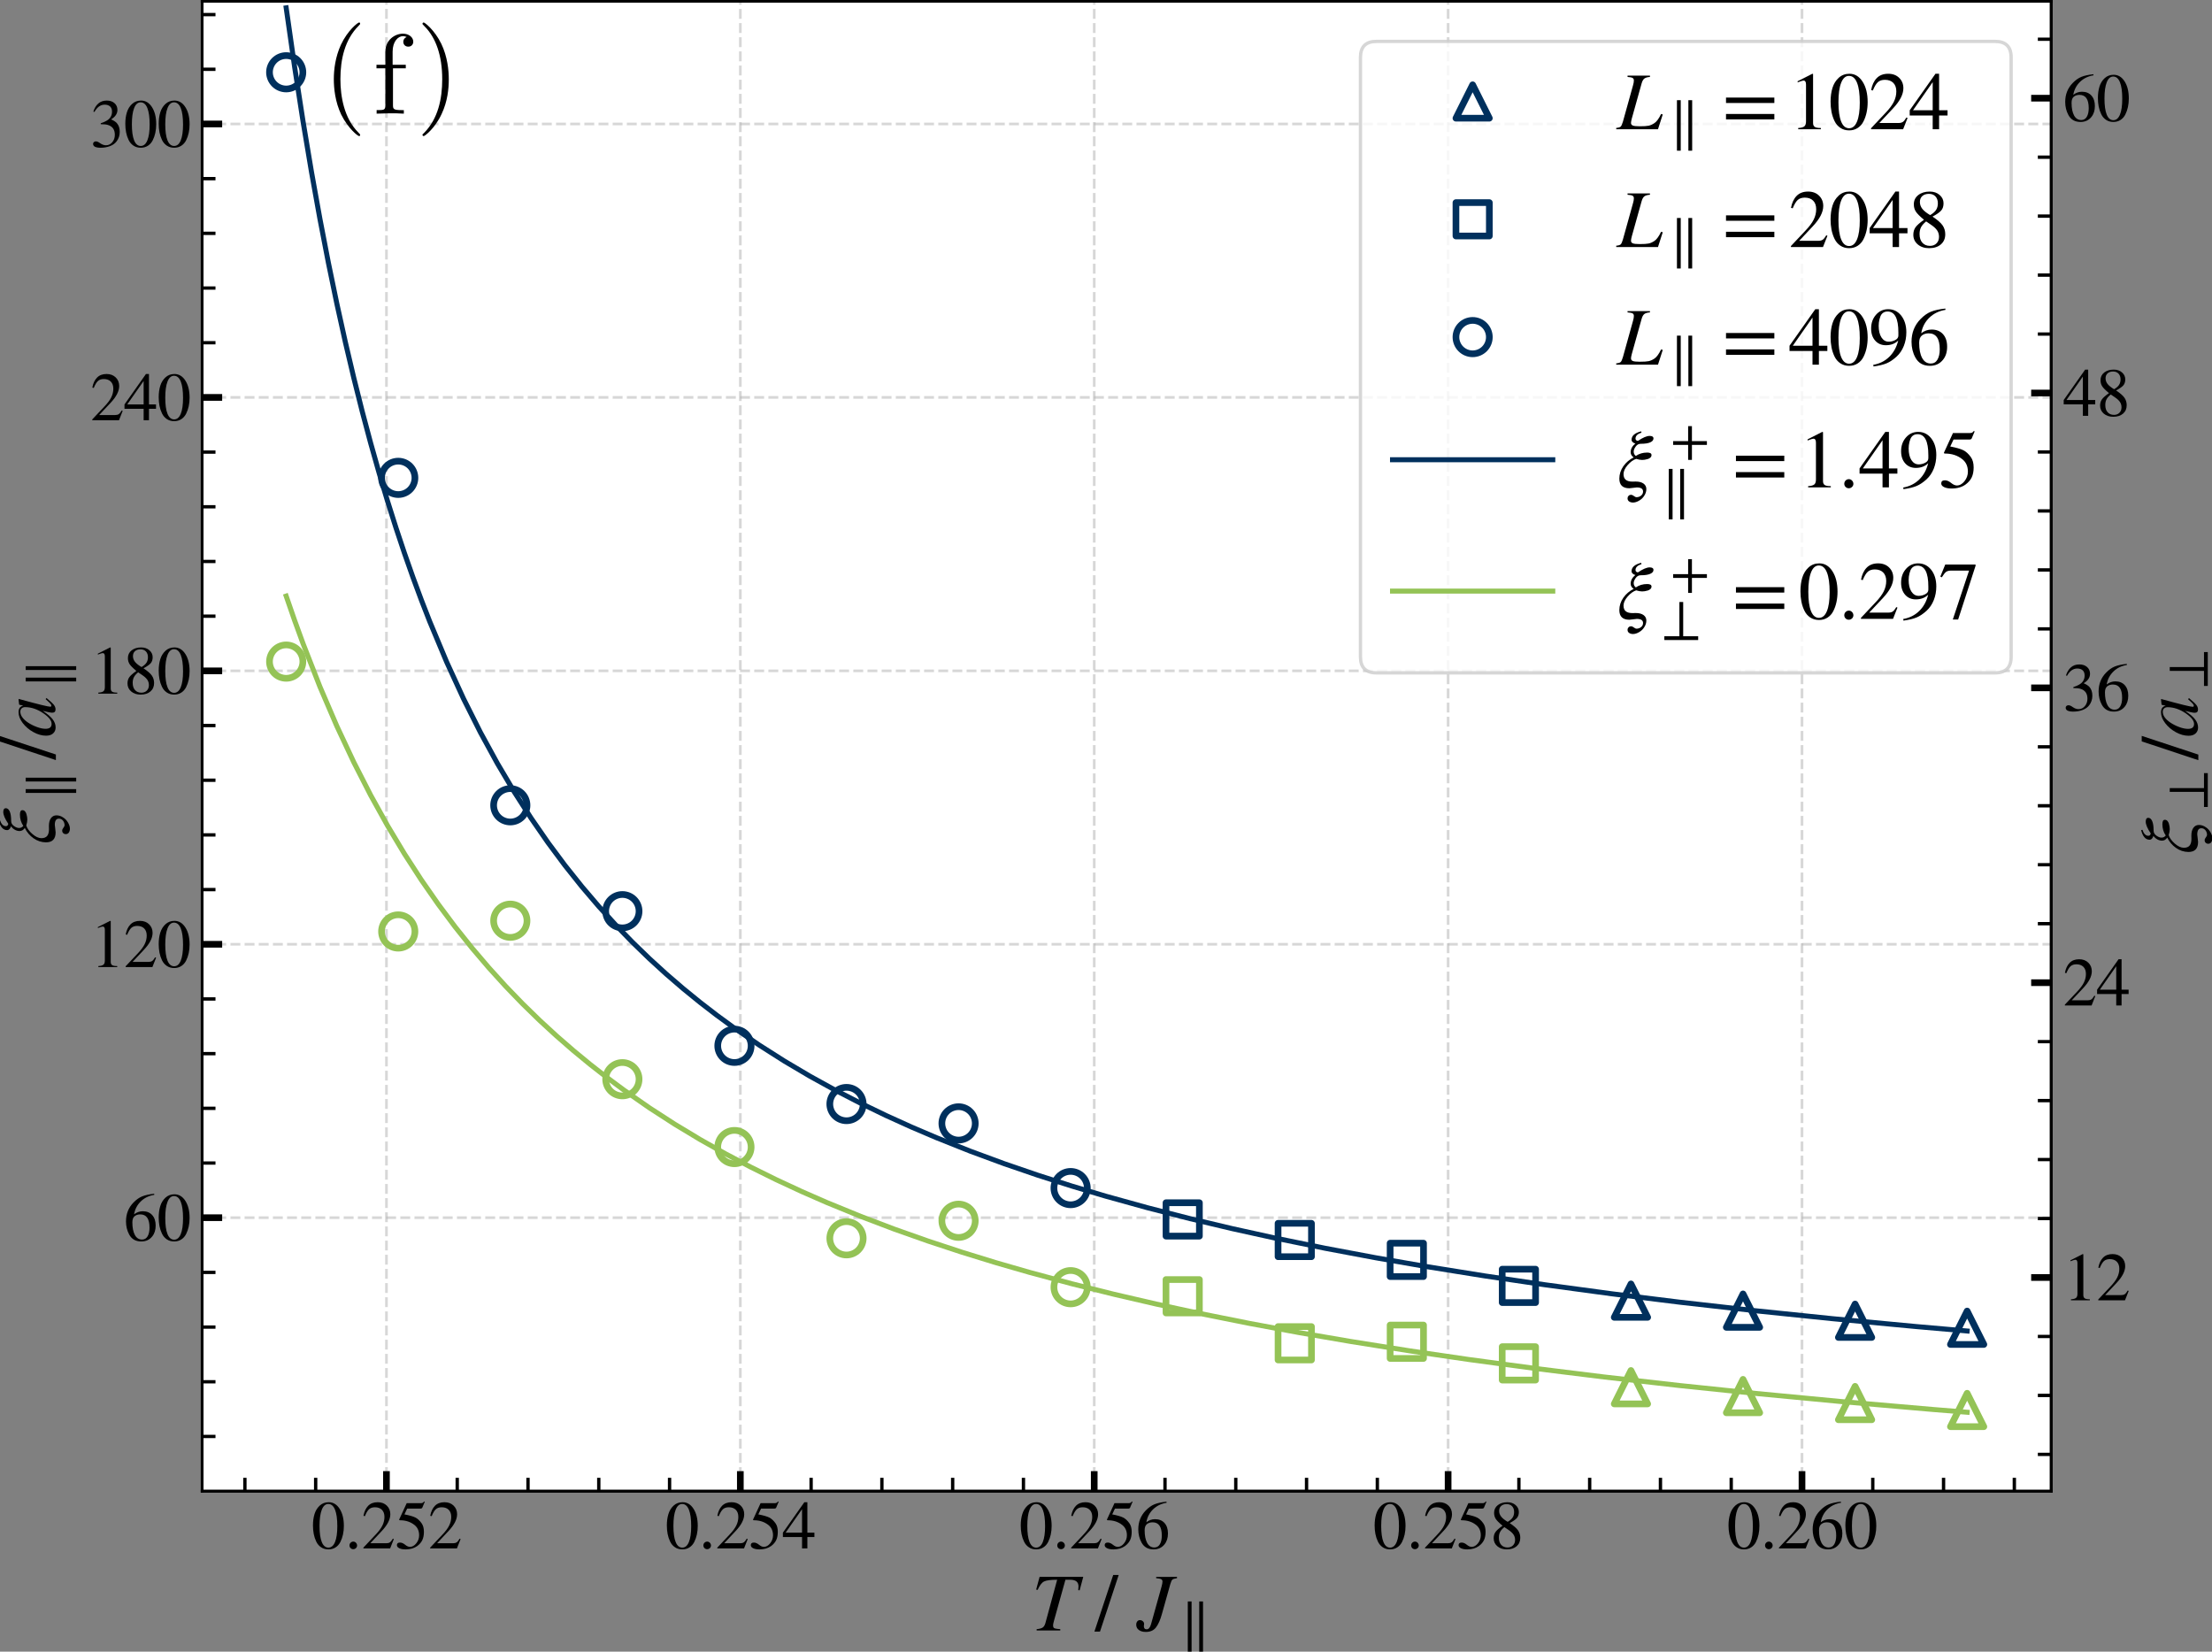<?xml version="1.0" encoding="UTF-8" standalone="no"?>
<svg
   width="662.511pt"
   height="494.661pt"
   viewBox="0 0 662.511 494.661"
   version="1.1"
   id="svg1019"
   sodipodi:docname="xi-divergence-small-h-5-svg.svg"
   inkscape:version="1.1.2 (0a00cf5339, 2022-02-04)"
   xmlns:inkscape="http://www.inkscape.org/namespaces/inkscape"
   xmlns:sodipodi="http://sodipodi.sourceforge.net/DTD/sodipodi-0.dtd"
   xmlns:xlink="http://www.w3.org/1999/xlink"
   xmlns="http://www.w3.org/2000/svg"
   xmlns:svg="http://www.w3.org/2000/svg"
   xmlns:rdf="http://www.w3.org/1999/02/22-rdf-syntax-ns#"
   xmlns:cc="http://creativecommons.org/ns#"
   xmlns:dc="http://purl.org/dc/elements/1.1/">
  <rect x="0" y="0" width="662.511" height="494.661" fill="#808080" stroke="none"/>
  <sodipodi:namedview
     id="namedview1021"
     pagecolor="#ffffff"
     bordercolor="#666666"
     borderopacity="1.0"
     inkscape:pageshadow="2"
     inkscape:pageopacity="0.0"
     inkscape:pagecheckerboard="0"
     inkscape:document-units="pt"
     showgrid="false"
     inkscape:zoom="0.89309055"
     inkscape:cx="625.35652"
     inkscape:cy="199.86775"
     inkscape:window-width="2490"
     inkscape:window-height="1376"
     inkscape:window-x="70"
     inkscape:window-y="27"
     inkscape:window-maximized="1"
     inkscape:current-layer="svg1019" />
  <defs
     id="defs6">
    <style
       type="text/css"
       id="style4">*{stroke-linejoin: round; stroke-linecap: butt}</style>
  </defs>
  <g
     id="axes_1"
     transform="translate(-14.091,-10.4)">
    <g
       id="patch_2">
      <path
         d="M 74.631,456.988 H 628.44 V 10.8 H 74.631 Z"
         style="fill:#ffffff"
         id="path11" />
    </g>
    <g
       id="matplotlib.axis_1">
      <g
         id="xtick_1">
        <g
           id="line2d_1">
          <path
             d="M 129.835,456.988 V 10.8"
             clip-path="url(#pb0aeaf6135)"
             style="fill:none;stroke:#b0b0b0;stroke-width:0.8;stroke-dasharray:2.96, 1.28;stroke-dashoffset:0;stroke-opacity:0.5"
             id="path14" />
        </g>
        <g
           id="line2d_2">
          <defs
             id="defs18">
            <path
               id="m3990f6529e"
               d="M 0,0 V -6"
               style="stroke:#000000;stroke-width:2" />
          </defs>
          <g
             id="g22">
            <use
               xlink:href="#m3990f6529e"
               x="129.835"
               y="456.988"
               style="stroke:#000000;stroke-width:2"
               id="use20"
               width="100%"
               height="100%" />
          </g>
        </g>
        <g
           id="text_1">
          <!-- 0.252 -->
          <g
             transform="matrix(0.2,0,0,-0.2,107.335,474.147)"
             id="g41">
            <defs
               id="defs29">
              <path
                 id="STIXGeneral-Regular-30"
                 d="m 3046,2112 q 0,-429 -83,-810 Q 2880,922 2717,602 2554,282 2266,96 1978,-90 1600,-90 1210,-90 915,108 621,307 461,640 301,973 227,1350 q -73,378 -73,800 0,596 147,1072 147,477 489,790 343,314 836,314 627,0 1023,-614 397,-614 397,-1600 z m -614,-32 q 0,1011 -215,1545 -214,535 -630,535 -397,0 -608,-538 Q 768,3085 768,2106 768,1120 979,598 1190,77 1600,77 q 403,0 617,521 215,522 215,1482 z"
                 transform="scale(0.016)" />
              <path
                 id="STIXGeneral-Regular-2e"
                 d="M 1158,275 Q 1158,134 1052,32 947,-70 800,-70 653,-70 550,32 448,134 448,281 q 0,148 105,253 106,106 253,106 141,0 246,-109 106,-109 106,-256 z"
                 transform="scale(0.016)" />
              <path
                 id="STIXGeneral-Regular-32"
                 d="M 3034,877 2688,0 H 186 v 77 l 1139,1209 q 448,468 640,858 192,390 192,806 0,429 -237,666 -237,237 -653,237 -345,0 -547,-180 -202,-179 -394,-652 l -134,32 q 109,595 438,934 330,339 893,339 531,0 857,-320 327,-320 327,-806 0,-723 -819,-1587 L 832,486 h 1498 q 211,0 335,83 125,84 279,346 z"
                 transform="scale(0.016)" />
              <path
                 id="STIXGeneral-Regular-35"
                 d="m 2803,4358 -230,-544 q -39,-83 -173,-83 H 1158 L 902,3187 q 704,-134 1018,-291 314,-157 582,-528 224,-307 224,-813 0,-461 -150,-775 Q 2426,467 2099,224 1664,-90 1011,-90 646,-90 422,19 198,128 198,307 q 0,243 288,243 231,0 474,-198 250,-205 454,-205 333,0 598,333 266,333 266,749 0,614 -428,960 -557,448 -1364,448 -76,0 -76,51 l 6,32 698,1517 h 1324 q 109,0 170,32 61,32 138,134 z"
                 transform="scale(0.016)" />
            </defs>
            <use
               xlink:href="#STIXGeneral-Regular-30"
               id="use31"
               x="0"
               y="0"
               width="100%"
               height="100%" />
            <use
               xlink:href="#STIXGeneral-Regular-2e"
               x="50"
               id="use33"
               y="0"
               width="100%"
               height="100%" />
            <use
               xlink:href="#STIXGeneral-Regular-32"
               x="75"
               id="use35"
               y="0"
               width="100%"
               height="100%" />
            <use
               xlink:href="#STIXGeneral-Regular-35"
               x="125"
               id="use37"
               y="0"
               width="100%"
               height="100%" />
            <use
               xlink:href="#STIXGeneral-Regular-32"
               x="175"
               id="use39"
               y="0"
               width="100%"
               height="100%" />
          </g>
        </g>
      </g>
      <g
         id="xtick_2">
        <g
           id="line2d_3">
          <path
             d="M 235.827,456.988 V 10.8"
             clip-path="url(#pb0aeaf6135)"
             style="fill:none;stroke:#b0b0b0;stroke-width:0.8;stroke-dasharray:2.96, 1.28;stroke-dashoffset:0;stroke-opacity:0.5"
             id="path45" />
        </g>
        <g
           id="line2d_4">
          <g
             id="g50">
            <use
               xlink:href="#m3990f6529e"
               x="235.827"
               y="456.988"
               style="stroke:#000000;stroke-width:2"
               id="use48"
               width="100%"
               height="100%" />
          </g>
        </g>
        <g
           id="text_2">
          <!-- 0.254 -->
          <g
             transform="matrix(0.2,0,0,-0.2,213.327,474.147)"
             id="g66">
            <defs
               id="defs54">
              <path
                 id="STIXGeneral-Regular-34"
                 d="M 3027,1069 H 2368 V 0 H 1869 V 1069 H 77 v 409 l 2009,2848 h 282 V 1478 h 659 z M 1869,1478 V 3674 L 333,1478 Z"
                 transform="scale(0.016)" />
            </defs>
            <use
               xlink:href="#STIXGeneral-Regular-30"
               id="use56"
               x="0"
               y="0"
               width="100%"
               height="100%" />
            <use
               xlink:href="#STIXGeneral-Regular-2e"
               x="50"
               id="use58"
               y="0"
               width="100%"
               height="100%" />
            <use
               xlink:href="#STIXGeneral-Regular-32"
               x="75"
               id="use60"
               y="0"
               width="100%"
               height="100%" />
            <use
               xlink:href="#STIXGeneral-Regular-35"
               x="125"
               id="use62"
               y="0"
               width="100%"
               height="100%" />
            <use
               xlink:href="#STIXGeneral-Regular-34"
               x="175"
               id="use64"
               y="0"
               width="100%"
               height="100%" />
          </g>
        </g>
      </g>
      <g
         id="xtick_3">
        <g
           id="line2d_5">
          <path
             d="M 341.82,456.988 V 10.8"
             clip-path="url(#pb0aeaf6135)"
             style="fill:none;stroke:#b0b0b0;stroke-width:0.8;stroke-dasharray:2.96, 1.28;stroke-dashoffset:0;stroke-opacity:0.5"
             id="path70" />
        </g>
        <g
           id="line2d_6">
          <g
             id="g75">
            <use
               xlink:href="#m3990f6529e"
               x="341.82"
               y="456.988"
               style="stroke:#000000;stroke-width:2"
               id="use73"
               width="100%"
               height="100%" />
          </g>
        </g>
        <g
           id="text_3">
          <!-- 0.256 -->
          <g
             transform="matrix(0.2,0,0,-0.2,319.32,474.147)"
             id="g91">
            <defs
               id="defs79">
              <path
                 id="STIXGeneral-Regular-36"
                 d="m 2854,4378 13,-103 Q 2112,4154 1606,3664 1101,3174 973,2451 q 371,288 813,288 563,0 886,-359 323,-358 323,-978 Q 2995,774 2669,378 2291,-90 1651,-90 870,-90 518,557 218,1107 218,1786 q 0,1049 697,1766 397,410 816,579 419,170 1123,247 z M 2419,1203 q 0,1242 -864,1242 -320,0 -531,-170 -211,-169 -211,-573 0,-748 233,-1180 234,-432 676,-432 339,0 518,304 179,304 179,809 z"
                 transform="scale(0.016)" />
            </defs>
            <use
               xlink:href="#STIXGeneral-Regular-30"
               id="use81"
               x="0"
               y="0"
               width="100%"
               height="100%" />
            <use
               xlink:href="#STIXGeneral-Regular-2e"
               x="50"
               id="use83"
               y="0"
               width="100%"
               height="100%" />
            <use
               xlink:href="#STIXGeneral-Regular-32"
               x="75"
               id="use85"
               y="0"
               width="100%"
               height="100%" />
            <use
               xlink:href="#STIXGeneral-Regular-35"
               x="125"
               id="use87"
               y="0"
               width="100%"
               height="100%" />
            <use
               xlink:href="#STIXGeneral-Regular-36"
               x="175"
               id="use89"
               y="0"
               width="100%"
               height="100%" />
          </g>
        </g>
      </g>
      <g
         id="xtick_4">
        <g
           id="line2d_7">
          <path
             d="M 447.812,456.988 V 10.8"
             clip-path="url(#pb0aeaf6135)"
             style="fill:none;stroke:#b0b0b0;stroke-width:0.8;stroke-dasharray:2.96, 1.28;stroke-dashoffset:0;stroke-opacity:0.5"
             id="path95" />
        </g>
        <g
           id="line2d_8">
          <g
             id="g100">
            <use
               xlink:href="#m3990f6529e"
               x="447.812"
               y="456.988"
               style="stroke:#000000;stroke-width:2"
               id="use98"
               width="100%"
               height="100%" />
          </g>
        </g>
        <g
           id="text_4">
          <!-- 0.258 -->
          <g
             transform="matrix(0.2,0,0,-0.2,425.312,474.147)"
             id="g116">
            <defs
               id="defs104">
              <path
                 id="STIXGeneral-Regular-38"
                 d="m 2848,992 q 0,-493 -343,-788 -342,-294 -918,-294 -537,0 -883,294 -346,295 -346,750 0,339 166,579 167,240 666,592 -480,397 -637,640 -156,243 -156,563 0,454 348,726 349,272 893,272 468,0 772,-266 304,-265 304,-649 0,-352 -183,-563 -182,-211 -675,-474 576,-384 784,-685 208,-300 208,-697 z m -576,2419 q 0,333 -186,534 -185,202 -512,202 -326,0 -515,-170 -189,-169 -189,-464 0,-294 189,-534 189,-240 611,-489 327,192 464,406 138,214 138,515 z M 1734,1741 1357,1997 Q 1075,1766 960,1545 845,1325 845,1011 845,576 1065,333 1286,90 1658,90 q 313,0 508,195 196,195 196,509 0,288 -148,505 -147,218 -480,442 z"
                 transform="scale(0.016)" />
            </defs>
            <use
               xlink:href="#STIXGeneral-Regular-30"
               id="use106"
               x="0"
               y="0"
               width="100%"
               height="100%" />
            <use
               xlink:href="#STIXGeneral-Regular-2e"
               x="50"
               id="use108"
               y="0"
               width="100%"
               height="100%" />
            <use
               xlink:href="#STIXGeneral-Regular-32"
               x="75"
               id="use110"
               y="0"
               width="100%"
               height="100%" />
            <use
               xlink:href="#STIXGeneral-Regular-35"
               x="125"
               id="use112"
               y="0"
               width="100%"
               height="100%" />
            <use
               xlink:href="#STIXGeneral-Regular-38"
               x="175"
               id="use114"
               y="0"
               width="100%"
               height="100%" />
          </g>
        </g>
      </g>
      <g
         id="xtick_5">
        <g
           id="line2d_9">
          <path
             d="M 553.804,456.988 V 10.8"
             clip-path="url(#pb0aeaf6135)"
             style="fill:none;stroke:#b0b0b0;stroke-width:0.8;stroke-dasharray:2.96, 1.28;stroke-dashoffset:0;stroke-opacity:0.5"
             id="path120" />
        </g>
        <g
           id="line2d_10">
          <g
             id="g125">
            <use
               xlink:href="#m3990f6529e"
               x="553.804"
               y="456.988"
               style="stroke:#000000;stroke-width:2"
               id="use123"
               width="100%"
               height="100%" />
          </g>
        </g>
        <g
           id="text_5">
          <!-- 0.260 -->
          <g
             transform="matrix(0.2,0,0,-0.2,531.304,474.147)"
             id="g138">
            <use
               xlink:href="#STIXGeneral-Regular-30"
               id="use128"
               x="0"
               y="0"
               width="100%"
               height="100%" />
            <use
               xlink:href="#STIXGeneral-Regular-2e"
               x="50"
               id="use130"
               y="0"
               width="100%"
               height="100%" />
            <use
               xlink:href="#STIXGeneral-Regular-32"
               x="75"
               id="use132"
               y="0"
               width="100%"
               height="100%" />
            <use
               xlink:href="#STIXGeneral-Regular-36"
               x="125"
               id="use134"
               y="0"
               width="100%"
               height="100%" />
            <use
               xlink:href="#STIXGeneral-Regular-30"
               x="175"
               id="use136"
               y="0"
               width="100%"
               height="100%" />
          </g>
        </g>
      </g>
      <g
         id="xtick_6">
        <g
           id="line2d_11">
          <defs
             id="defs143">
            <path
               id="mc53f463913"
               d="M 0,0 V -4"
               style="stroke:#000000" />
          </defs>
          <g
             id="g147">
            <use
               xlink:href="#mc53f463913"
               x="108.637"
               y="456.988"
               style="stroke:#000000"
               id="use145"
               width="100%"
               height="100%" />
          </g>
        </g>
      </g>
      <g
         id="xtick_7">
        <g
           id="line2d_12">
          <g
             id="g153">
            <use
               xlink:href="#mc53f463913"
               x="172.232"
               y="456.988"
               style="stroke:#000000"
               id="use151"
               width="100%"
               height="100%" />
          </g>
        </g>
      </g>
      <g
         id="xtick_8">
        <g
           id="line2d_13">
          <g
             id="g159">
            <use
               xlink:href="#mc53f463913"
               x="87.438"
               y="456.988"
               style="stroke:#000000"
               id="use157"
               width="100%"
               height="100%" />
          </g>
        </g>
      </g>
      <g
         id="xtick_9">
        <g
           id="line2d_14">
          <g
             id="g165">
            <use
               xlink:href="#mc53f463913"
               x="151.034"
               y="456.988"
               style="stroke:#000000"
               id="use163"
               width="100%"
               height="100%" />
          </g>
        </g>
      </g>
      <g
         id="xtick_10">
        <g
           id="line2d_15">
          <g
             id="g171">
            <use
               xlink:href="#mc53f463913"
               x="193.431"
               y="456.988"
               style="stroke:#000000"
               id="use169"
               width="100%"
               height="100%" />
          </g>
        </g>
      </g>
      <g
         id="xtick_11">
        <g
           id="line2d_16">
          <g
             id="g177">
            <use
               xlink:href="#mc53f463913"
               x="214.629"
               y="456.988"
               style="stroke:#000000"
               id="use175"
               width="100%"
               height="100%" />
          </g>
        </g>
      </g>
      <g
         id="xtick_12">
        <g
           id="line2d_17">
          <g
             id="g183">
            <use
               xlink:href="#mc53f463913"
               x="257.026"
               y="456.988"
               style="stroke:#000000"
               id="use181"
               width="100%"
               height="100%" />
          </g>
        </g>
      </g>
      <g
         id="xtick_13">
        <g
           id="line2d_18">
          <g
             id="g189">
            <use
               xlink:href="#mc53f463913"
               x="278.224"
               y="456.988"
               style="stroke:#000000"
               id="use187"
               width="100%"
               height="100%" />
          </g>
        </g>
      </g>
      <g
         id="xtick_14">
        <g
           id="line2d_19">
          <g
             id="g195">
            <use
               xlink:href="#mc53f463913"
               x="299.423"
               y="456.988"
               style="stroke:#000000"
               id="use193"
               width="100%"
               height="100%" />
          </g>
        </g>
      </g>
      <g
         id="xtick_15">
        <g
           id="line2d_20">
          <g
             id="g201">
            <use
               xlink:href="#mc53f463913"
               x="426.613"
               y="456.988"
               style="stroke:#000000"
               id="use199"
               width="100%"
               height="100%" />
          </g>
        </g>
      </g>
      <g
         id="xtick_16">
        <g
           id="line2d_21">
          <g
             id="g207">
            <use
               xlink:href="#mc53f463913"
               x="469.01"
               y="456.988"
               style="stroke:#000000"
               id="use205"
               width="100%"
               height="100%" />
          </g>
        </g>
      </g>
      <g
         id="xtick_17">
        <g
           id="line2d_22">
          <g
             id="g213">
            <use
               xlink:href="#mc53f463913"
               x="511.407"
               y="456.988"
               style="stroke:#000000"
               id="use211"
               width="100%"
               height="100%" />
          </g>
        </g>
      </g>
      <g
         id="xtick_18">
        <g
           id="line2d_23">
          <g
             id="g219">
            <use
               xlink:href="#mc53f463913"
               x="596.201"
               y="456.988"
               style="stroke:#000000"
               id="use217"
               width="100%"
               height="100%" />
          </g>
        </g>
      </g>
      <g
         id="xtick_19">
        <g
           id="line2d_24">
          <g
             id="g225">
            <use
               xlink:href="#mc53f463913"
               x="320.621"
               y="456.988"
               style="stroke:#000000"
               id="use223"
               width="100%"
               height="100%" />
          </g>
        </g>
      </g>
      <g
         id="xtick_20">
        <g
           id="line2d_25">
          <g
             id="g231">
            <use
               xlink:href="#mc53f463913"
               x="363.018"
               y="456.988"
               style="stroke:#000000"
               id="use229"
               width="100%"
               height="100%" />
          </g>
        </g>
      </g>
      <g
         id="xtick_21">
        <g
           id="line2d_26">
          <g
             id="g237">
            <use
               xlink:href="#mc53f463913"
               x="405.415"
               y="456.988"
               style="stroke:#000000"
               id="use235"
               width="100%"
               height="100%" />
          </g>
        </g>
      </g>
      <g
         id="xtick_22">
        <g
           id="line2d_27">
          <g
             id="g243">
            <use
               xlink:href="#mc53f463913"
               x="490.209"
               y="456.988"
               style="stroke:#000000"
               id="use241"
               width="100%"
               height="100%" />
          </g>
        </g>
      </g>
      <g
         id="xtick_23">
        <g
           id="line2d_28">
          <g
             id="g249">
            <use
               xlink:href="#mc53f463913"
               x="532.605"
               y="456.988"
               style="stroke:#000000"
               id="use247"
               width="100%"
               height="100%" />
          </g>
        </g>
      </g>
      <g
         id="xtick_24">
        <g
           id="line2d_29">
          <g
             id="g255">
            <use
               xlink:href="#mc53f463913"
               x="575.002"
               y="456.988"
               style="stroke:#000000"
               id="use253"
               width="100%"
               height="100%" />
          </g>
        </g>
      </g>
      <g
         id="xtick_25">
        <g
           id="line2d_30">
          <g
             id="g261">
            <use
               xlink:href="#mc53f463913"
               x="617.399"
               y="456.988"
               style="stroke:#000000"
               id="use259"
               width="100%"
               height="100%" />
          </g>
        </g>
      </g>
      <g
         id="xtick_26">
        <g
           id="line2d_31">
          <g
             id="g267">
            <use
               xlink:href="#mc53f463913"
               x="384.216"
               y="456.988"
               style="stroke:#000000"
               id="use265"
               width="100%"
               height="100%" />
          </g>
        </g>
      </g>
      <g
         id="text_6">
        <!-- $T~/~J_\parallel$ -->
        <g
           transform="matrix(0.24,0,0,-0.24,322.976,498.808)"
           id="g285">
          <defs
             id="defs275">
            <path
               id="STIXGeneral-Italic-54"
               d="m 4051,4179 -281,-1049 -109,12 q 19,160 19,295 0,518 -646,518 H 2662 L 1786,819 q -90,-313 -90,-422 0,-147 70,-202 71,-54 269,-73 l 224,-20 V 0 H 416 v 102 q 333,32 473,128 141,96 212,352 l 915,3373 Q 1254,3955 988,3817 723,3680 493,3162 l -115,25 268,992 z"
               transform="scale(0.016)" />
            <path
               id="STIXGeneral-Regular-2f"
               d="M 1837,4326 378,-90 H -58 l 1466,4416 z"
               transform="scale(0.016)" />
            <path
               id="STIXGeneral-Italic-4a"
               d="m 3142,4179 v -102 q -275,-39 -358,-113 -83,-73 -166,-361 L 1958,1254 Q 1773,589 1504,237 1235,-115 710,-115 371,-115 166,38 -38,192 -38,448 q 0,154 80,256 80,102 208,102 128,0 227,-86 99,-86 99,-208 0,-38 -10,-93 -9,-54 -9,-80 0,-249 224,-249 224,0 339,409 l 813,2906 q 77,281 77,409 0,128 -96,182 -96,55 -397,81 v 102 z"
               transform="scale(0.016)" />
            <path
               id="STIXGeneral-Regular-2225"
               d="m 2522,-1210 h -423 v 5626 h 423 z m -1274,0 H 826 v 5626 h 422 z"
               transform="scale(0.016)" />
          </defs>
          <use
             xlink:href="#STIXGeneral-Italic-54"
             transform="translate(0,0.406)"
             id="use277"
             x="0"
             y="0"
             width="100%"
             height="100%" />
          <use
             xlink:href="#STIXGeneral-Regular-2f"
             transform="translate(79.666,0.406)"
             id="use279"
             x="0"
             y="0"
             width="100%"
             height="100%" />
          <use
             xlink:href="#STIXGeneral-Italic-4a"
             transform="translate(131.533,0.406)"
             id="use281"
             x="0"
             y="0"
             width="100%"
             height="100%" />
          <use
             xlink:href="#STIXGeneral-Regular-2225"
             transform="matrix(0.7,0,0,0.7,186.041,-12.822)"
             id="use283"
             x="0"
             y="0"
             width="100%"
             height="100%" />
        </g>
      </g>
    </g>
    <g
       id="matplotlib.axis_2">
      <g
         id="ytick_1">
        <g
           id="line2d_32">
          <path
             d="M 74.631,47.531 H 628.44"
             clip-path="url(#pb0aeaf6135)"
             style="fill:none;stroke:#b0b0b0;stroke-width:0.8;stroke-dasharray:2.96, 1.28;stroke-dashoffset:0;stroke-opacity:0.5"
             id="path289" />
        </g>
        <g
           id="line2d_33">
          <defs
             id="defs293">
            <path
               id="m9734ee2021"
               d="M 0,0 H 6"
               style="stroke:#000000;stroke-width:2" />
          </defs>
          <g
             id="g297">
            <use
               xlink:href="#m9734ee2021"
               x="74.631"
               y="47.531"
               style="stroke:#000000;stroke-width:2"
               id="use295"
               width="100%"
               height="100%" />
          </g>
        </g>
        <g
           id="text_7">
          <!-- 300 -->
          <g
             transform="matrix(0.2,0,0,-0.2,41.131,54.36)"
             id="g309">
            <defs
               id="defs301">
              <path
                 id="STIXGeneral-Regular-33"
                 d="m 390,3264 -102,26 q 147,480 460,758 314,278 794,278 448,0 723,-243 276,-243 276,-633 0,-525 -595,-884 352,-153 531,-339 281,-313 281,-825 0,-512 -294,-896 Q 2246,211 1840,60 1434,-90 979,-90 q -717,0 -717,365 0,103 77,167 77,64 186,64 160,0 390,-167 282,-198 551,-198 352,0 592,284 240,285 240,695 0,736 -666,928 -198,64 -653,64 v 90 q 359,121 538,230 518,294 518,858 0,320 -183,486 -182,166 -508,166 -576,0 -954,-678 z"
                 transform="scale(0.016)" />
            </defs>
            <use
               xlink:href="#STIXGeneral-Regular-33"
               id="use303"
               x="0"
               y="0"
               width="100%"
               height="100%" />
            <use
               xlink:href="#STIXGeneral-Regular-30"
               x="50"
               id="use305"
               y="0"
               width="100%"
               height="100%" />
            <use
               xlink:href="#STIXGeneral-Regular-30"
               x="100"
               id="use307"
               y="0"
               width="100%"
               height="100%" />
          </g>
        </g>
      </g>
      <g
         id="ytick_2">
        <g
           id="line2d_34">
          <path
             d="M 74.631,129.422 H 628.44"
             clip-path="url(#pb0aeaf6135)"
             style="fill:none;stroke:#b0b0b0;stroke-width:0.8;stroke-dasharray:2.96, 1.28;stroke-dashoffset:0;stroke-opacity:0.5"
             id="path313" />
        </g>
        <g
           id="line2d_35">
          <g
             id="g318">
            <use
               xlink:href="#m9734ee2021"
               x="74.631"
               y="129.422"
               style="stroke:#000000;stroke-width:2"
               id="use316"
               width="100%"
               height="100%" />
          </g>
        </g>
        <g
           id="text_8">
          <!-- 240 -->
          <g
             transform="matrix(0.2,0,0,-0.2,41.131,136.252)"
             id="g327">
            <use
               xlink:href="#STIXGeneral-Regular-32"
               id="use321"
               x="0"
               y="0"
               width="100%"
               height="100%" />
            <use
               xlink:href="#STIXGeneral-Regular-34"
               x="50"
               id="use323"
               y="0"
               width="100%"
               height="100%" />
            <use
               xlink:href="#STIXGeneral-Regular-30"
               x="100"
               id="use325"
               y="0"
               width="100%"
               height="100%" />
          </g>
        </g>
      </g>
      <g
         id="ytick_3">
        <g
           id="line2d_36">
          <path
             d="M 74.631,211.313 H 628.44"
             clip-path="url(#pb0aeaf6135)"
             style="fill:none;stroke:#b0b0b0;stroke-width:0.8;stroke-dasharray:2.96, 1.28;stroke-dashoffset:0;stroke-opacity:0.5"
             id="path331" />
        </g>
        <g
           id="line2d_37">
          <g
             id="g336">
            <use
               xlink:href="#m9734ee2021"
               x="74.631"
               y="211.313"
               style="stroke:#000000;stroke-width:2"
               id="use334"
               width="100%"
               height="100%" />
          </g>
        </g>
        <g
           id="text_9">
          <!-- 180 -->
          <g
             transform="matrix(0.2,0,0,-0.2,41.131,218.143)"
             id="g348">
            <defs
               id="defs340">
              <path
                 id="STIXGeneral-Regular-31"
                 d="M 2522,0 H 755 v 96 q 352,19 480,131 128,112 128,381 v 2874 q 0,313 -192,313 -89,0 -288,-77 l -173,-64 v 90 l 1146,582 58,-19 V 486 q 0,-211 128,-301 128,-89 480,-89 z"
                 transform="scale(0.016)" />
            </defs>
            <use
               xlink:href="#STIXGeneral-Regular-31"
               id="use342"
               x="0"
               y="0"
               width="100%"
               height="100%" />
            <use
               xlink:href="#STIXGeneral-Regular-38"
               x="50"
               id="use344"
               y="0"
               width="100%"
               height="100%" />
            <use
               xlink:href="#STIXGeneral-Regular-30"
               x="100"
               id="use346"
               y="0"
               width="100%"
               height="100%" />
          </g>
        </g>
      </g>
      <g
         id="ytick_4">
        <g
           id="line2d_38">
          <path
             d="M 74.631,293.205 H 628.44"
             clip-path="url(#pb0aeaf6135)"
             style="fill:none;stroke:#b0b0b0;stroke-width:0.8;stroke-dasharray:2.96, 1.28;stroke-dashoffset:0;stroke-opacity:0.5"
             id="path352" />
        </g>
        <g
           id="line2d_39">
          <g
             id="g357">
            <use
               xlink:href="#m9734ee2021"
               x="74.631"
               y="293.205"
               style="stroke:#000000;stroke-width:2"
               id="use355"
               width="100%"
               height="100%" />
          </g>
        </g>
        <g
           id="text_10">
          <!-- 120 -->
          <g
             transform="matrix(0.2,0,0,-0.2,41.131,300.035)"
             id="g366">
            <use
               xlink:href="#STIXGeneral-Regular-31"
               id="use360"
               x="0"
               y="0"
               width="100%"
               height="100%" />
            <use
               xlink:href="#STIXGeneral-Regular-32"
               x="50"
               id="use362"
               y="0"
               width="100%"
               height="100%" />
            <use
               xlink:href="#STIXGeneral-Regular-30"
               x="100"
               id="use364"
               y="0"
               width="100%"
               height="100%" />
          </g>
        </g>
      </g>
      <g
         id="ytick_5">
        <g
           id="line2d_40">
          <path
             d="M 74.631,375.096 H 628.44"
             clip-path="url(#pb0aeaf6135)"
             style="fill:none;stroke:#b0b0b0;stroke-width:0.8;stroke-dasharray:2.96, 1.28;stroke-dashoffset:0;stroke-opacity:0.5"
             id="path370" />
        </g>
        <g
           id="line2d_41">
          <g
             id="g375">
            <use
               xlink:href="#m9734ee2021"
               x="74.631"
               y="375.096"
               style="stroke:#000000;stroke-width:2"
               id="use373"
               width="100%"
               height="100%" />
          </g>
        </g>
        <g
           id="text_11">
          <!-- 60 -->
          <g
             transform="matrix(0.2,0,0,-0.2,51.131,381.926)"
             id="g382">
            <use
               xlink:href="#STIXGeneral-Regular-36"
               id="use378"
               x="0"
               y="0"
               width="100%"
               height="100%" />
            <use
               xlink:href="#STIXGeneral-Regular-30"
               x="50"
               id="use380"
               y="0"
               width="100%"
               height="100%" />
          </g>
        </g>
      </g>
      <g
         id="ytick_6">
        <g
           id="line2d_42">
          <defs
             id="defs387">
            <path
               id="ma655e153c8"
               d="M 0,0 H 4"
               style="stroke:#000000" />
          </defs>
          <g
             id="g391">
            <use
               xlink:href="#ma655e153c8"
               x="74.631"
               y="276.827"
               style="stroke:#000000"
               id="use389"
               width="100%"
               height="100%" />
          </g>
        </g>
      </g>
      <g
         id="ytick_7">
        <g
           id="line2d_43">
          <g
             id="g397">
            <use
               xlink:href="#ma655e153c8"
               x="74.631"
               y="96.665"
               style="stroke:#000000"
               id="use395"
               width="100%"
               height="100%" />
          </g>
        </g>
      </g>
      <g
         id="ytick_8">
        <g
           id="line2d_44">
          <g
             id="g403">
            <use
               xlink:href="#ma655e153c8"
               x="74.631"
               y="440.609"
               style="stroke:#000000"
               id="use401"
               width="100%"
               height="100%" />
          </g>
        </g>
      </g>
      <g
         id="ytick_9">
        <g
           id="line2d_45">
          <g
             id="g409">
            <use
               xlink:href="#ma655e153c8"
               x="74.631"
               y="260.448"
               style="stroke:#000000"
               id="use407"
               width="100%"
               height="100%" />
          </g>
        </g>
      </g>
      <g
         id="ytick_10">
        <g
           id="line2d_46">
          <g
             id="g415">
            <use
               xlink:href="#ma655e153c8"
               x="74.631"
               y="80.287"
               style="stroke:#000000"
               id="use413"
               width="100%"
               height="100%" />
          </g>
        </g>
      </g>
      <g
         id="ytick_11">
        <g
           id="line2d_47">
          <g
             id="g421">
            <use
               xlink:href="#ma655e153c8"
               x="74.631"
               y="424.231"
               style="stroke:#000000"
               id="use419"
               width="100%"
               height="100%" />
          </g>
        </g>
      </g>
      <g
         id="ytick_12">
        <g
           id="line2d_48">
          <g
             id="g427">
            <use
               xlink:href="#ma655e153c8"
               x="74.631"
               y="244.07"
               style="stroke:#000000"
               id="use425"
               width="100%"
               height="100%" />
          </g>
        </g>
      </g>
      <g
         id="ytick_13">
        <g
           id="line2d_49">
          <g
             id="g433">
            <use
               xlink:href="#ma655e153c8"
               x="74.631"
               y="63.909"
               style="stroke:#000000"
               id="use431"
               width="100%"
               height="100%" />
          </g>
        </g>
      </g>
      <g
         id="ytick_14">
        <g
           id="line2d_50">
          <g
             id="g439">
            <use
               xlink:href="#ma655e153c8"
               x="74.631"
               y="407.853"
               style="stroke:#000000"
               id="use437"
               width="100%"
               height="100%" />
          </g>
        </g>
      </g>
      <g
         id="ytick_15">
        <g
           id="line2d_51">
          <g
             id="g445">
            <use
               xlink:href="#ma655e153c8"
               x="74.631"
               y="227.692"
               style="stroke:#000000"
               id="use443"
               width="100%"
               height="100%" />
          </g>
        </g>
      </g>
      <g
         id="ytick_16">
        <g
           id="line2d_52">
          <g
             id="g451">
            <use
               xlink:href="#ma655e153c8"
               x="74.631"
               y="391.475"
               style="stroke:#000000"
               id="use449"
               width="100%"
               height="100%" />
          </g>
        </g>
      </g>
      <g
         id="ytick_17">
        <g
           id="line2d_53">
          <g
             id="g457">
            <use
               xlink:href="#ma655e153c8"
               x="74.631"
               y="31.152"
               style="stroke:#000000"
               id="use455"
               width="100%"
               height="100%" />
          </g>
        </g>
      </g>
      <g
         id="ytick_18">
        <g
           id="line2d_54">
          <g
             id="g463">
            <use
               xlink:href="#ma655e153c8"
               x="74.631"
               y="194.935"
               style="stroke:#000000"
               id="use461"
               width="100%"
               height="100%" />
          </g>
        </g>
      </g>
      <g
         id="ytick_19">
        <g
           id="line2d_55">
          <g
             id="g469">
            <use
               xlink:href="#ma655e153c8"
               x="74.631"
               y="14.774"
               style="stroke:#000000"
               id="use467"
               width="100%"
               height="100%" />
          </g>
        </g>
      </g>
      <g
         id="ytick_20">
        <g
           id="line2d_56">
          <g
             id="g475">
            <use
               xlink:href="#ma655e153c8"
               x="74.631"
               y="358.718"
               style="stroke:#000000"
               id="use473"
               width="100%"
               height="100%" />
          </g>
        </g>
      </g>
      <g
         id="ytick_21">
        <g
           id="line2d_57">
          <g
             id="g481">
            <use
               xlink:href="#ma655e153c8"
               x="74.631"
               y="178.557"
               style="stroke:#000000"
               id="use479"
               width="100%"
               height="100%" />
          </g>
        </g>
      </g>
      <g
         id="ytick_22">
        <g
           id="line2d_58">
          <g
             id="g487">
            <use
               xlink:href="#ma655e153c8"
               x="74.631"
               y="342.34"
               style="stroke:#000000"
               id="use485"
               width="100%"
               height="100%" />
          </g>
        </g>
      </g>
      <g
         id="ytick_23">
        <g
           id="line2d_59">
          <g
             id="g493">
            <use
               xlink:href="#ma655e153c8"
               x="74.631"
               y="162.179"
               style="stroke:#000000"
               id="use491"
               width="100%"
               height="100%" />
          </g>
        </g>
      </g>
      <g
         id="ytick_24">
        <g
           id="line2d_60">
          <g
             id="g499">
            <use
               xlink:href="#ma655e153c8"
               x="74.631"
               y="325.961"
               style="stroke:#000000"
               id="use497"
               width="100%"
               height="100%" />
          </g>
        </g>
      </g>
      <g
         id="ytick_25">
        <g
           id="line2d_61">
          <g
             id="g505">
            <use
               xlink:href="#ma655e153c8"
               x="74.631"
               y="145.8"
               style="stroke:#000000"
               id="use503"
               width="100%"
               height="100%" />
          </g>
        </g>
      </g>
      <g
         id="ytick_26">
        <g
           id="line2d_62">
          <g
             id="g511">
            <use
               xlink:href="#ma655e153c8"
               x="74.631"
               y="309.583"
               style="stroke:#000000"
               id="use509"
               width="100%"
               height="100%" />
          </g>
        </g>
      </g>
      <g
         id="ytick_27">
        <g
           id="line2d_63">
          <g
             id="g517">
            <use
               xlink:href="#ma655e153c8"
               x="74.631"
               y="113.044"
               style="stroke:#000000"
               id="use515"
               width="100%"
               height="100%" />
          </g>
        </g>
      </g>
      <g
         id="text_12">
        <!-- $\xi_\parallel / a_\parallel$ -->
        <g
           transform="matrix(0,-0.24,-0.24,0,30.651,263.414)"
           id="g535">
          <defs
             id="defs523">
            <path
               id="STIXGeneral-Italic-3be"
               d="m 1894,4371 26,-102 q -467,-154 -467,-461 0,-154 185,-186 583,391 916,391 300,0 300,-199 0,-192 -253,-304 -252,-112 -745,-112 -237,0 -391,-218 -153,-217 -153,-390 0,-217 166,-339 378,263 884,263 339,0 339,-192 0,-116 -84,-196 -83,-80 -211,-118 -128,-38 -237,-54 -108,-16 -204,-16 -186,0 -461,83 -346,-115 -663,-480 -316,-365 -323,-698 0,-313 176,-454 176,-141 522,-141 45,0 134,3 90,3 109,3 403,0 621,-160 218,-160 218,-428 0,-288 -180,-544 -140,-218 -390,-362 -250,-144 -467,-144 -179,0 -304,83 -125,83 -125,250 0,109 77,189 77,80 198,80 103,0 221,-93 118,-93 195,-93 211,0 365,125 154,125 154,317 0,320 -487,320 -83,0 -285,-32 -201,-32 -297,-32 -781,0 -781,755 6,525 316,966 311,442 804,685 -237,160 -237,403 0,378 371,685 -83,0 -192,86 -108,87 -108,202 0,467 748,659 z"
               transform="scale(0.016)" />
            <path
               id="STIXGeneral-Italic-61"
               d="m 2963,710 83,-70 Q 2688,205 2518,70 2349,-64 2157,-64 q -256,0 -256,262 0,160 147,736 Q 1690,397 1389,163 1088,-70 749,-70 467,-70 288,125 109,320 109,672 q 0,486 278,992 279,506 707,832 429,326 845,326 429,0 512,-371 l 71,307 19,20 390,44 45,-19 q -6,-25 -38,-134 -570,-2074 -570,-2323 0,-84 90,-84 96,0 332,263 z m -627,1600 q 0,167 -96,269 -96,103 -262,103 -436,0 -839,-589 Q 928,1779 787,1395 646,1011 646,717 q 0,-474 384,-474 378,0 813,627 493,711 493,1440 z"
               transform="scale(0.016)" />
          </defs>
          <use
             xlink:href="#STIXGeneral-Italic-3be"
             transform="translate(0,0.703)"
             id="use525"
             x="0"
             y="0"
             width="100%"
             height="100%" />
          <use
             xlink:href="#STIXGeneral-Regular-2225"
             transform="matrix(0.7,0,0,0.7,55.508,-12.525)"
             id="use527"
             x="0"
             y="0"
             width="100%"
             height="100%" />
          <use
             xlink:href="#STIXGeneral-Regular-2f"
             transform="translate(106.635,0.703)"
             id="use529"
             x="0"
             y="0"
             width="100%"
             height="100%" />
          <use
             xlink:href="#STIXGeneral-Italic-61"
             transform="translate(134.435,0.703)"
             id="use531"
             x="0"
             y="0"
             width="100%"
             height="100%" />
          <use
             xlink:href="#STIXGeneral-Regular-2225"
             transform="matrix(0.7,0,0,0.7,194.643,-12.525)"
             id="use533"
             x="0"
             y="0"
             width="100%"
             height="100%" />
        </g>
      </g>
    </g>
    <g
       id="line2d_64">
      <path
         d="m 99.804,12.755 2.53,17.711 2.53,16.353 2.53,15.146 2.53,14.067 2.53,13.1 2.53,12.229 2.53,11.442 2.53,10.728 2.53,10.08 2.53,9.488 2.53,8.947 2.53,8.451 2.53,7.996 2.53,7.576 2.53,7.188 2.53,6.829 2.53,6.497 5.06,12.089 5.06,11.016 5.06,10.08 5.06,9.259 5.06,8.534 5.06,7.891 5.06,7.318 5.06,6.805 5.06,6.344 5.06,5.929 5.06,5.553 5.06,5.212 5.06,4.901 5.06,4.617 5.06,4.357 5.06,4.119 5.06,3.899 5.06,3.697 7.59,5.199 7.59,4.824 7.59,4.487 7.59,4.185 7.59,3.913 7.59,3.666 7.59,3.441 7.59,3.237 10.12,4.029 10.12,3.733 10.12,3.469 10.12,3.232 10.12,3.018 12.65,3.504 12.65,3.236 12.65,2.999 12.65,2.786 15.18,3.093 15.18,2.851 15.18,2.636 17.71,2.834 17.71,2.605 20.24,2.731 20.24,2.5 22.77,2.571 22.77,2.347 25.3,2.38 15.18,1.325 v 0"
         clip-path="url(#pb0aeaf6135)"
         style="fill:none;stroke:#00305d;stroke-width:1.5;stroke-linecap:square"
         id="path539" />
    </g>
    <g
       id="line2d_65">
      <defs
         id="defs543">
        <path
           id="m9a387d0395"
           d="M 0,5 C 1.326,5 2.598,4.473 3.536,3.536 4.473,2.598 5,1.326 5,0 5,-1.326 4.473,-2.598 3.536,-3.536 2.598,-4.473 1.326,-5 0,-5 -1.326,-5 -2.598,-4.473 -3.536,-3.536 -4.473,-2.598 -5,-1.326 -5,0 -5,1.326 -4.473,2.598 -3.536,3.536 -2.598,4.473 -1.326,5 0,5 Z"
           style="stroke:#00305d;stroke-width:2" />
      </defs>
      <g
         clip-path="url(#pb0aeaf6135)"
         id="g561">
        <use
           xlink:href="#m9a387d0395"
           x="99.804"
           y="32.047"
           style="fill-opacity:0;stroke:#00305d;stroke-width:2"
           id="use545"
           width="100%"
           height="100%" />
        <use
           xlink:href="#m9a387d0395"
           x="133.368"
           y="153.513"
           style="fill-opacity:0;stroke:#00305d;stroke-width:2"
           id="use547"
           width="100%"
           height="100%" />
        <use
           xlink:href="#m9a387d0395"
           x="166.933"
           y="251.579"
           style="fill-opacity:0;stroke:#00305d;stroke-width:2"
           id="use549"
           width="100%"
           height="100%" />
        <use
           xlink:href="#m9a387d0395"
           x="200.497"
           y="283.294"
           style="fill-opacity:0;stroke:#00305d;stroke-width:2"
           id="use551"
           width="100%"
           height="100%" />
        <use
           xlink:href="#m9a387d0395"
           x="234.061"
           y="323.611"
           style="fill-opacity:0;stroke:#00305d;stroke-width:2"
           id="use553"
           width="100%"
           height="100%" />
        <use
           xlink:href="#m9a387d0395"
           x="267.625"
           y="341.051"
           style="fill-opacity:0;stroke:#00305d;stroke-width:2"
           id="use555"
           width="100%"
           height="100%" />
        <use
           xlink:href="#m9a387d0395"
           x="301.189"
           y="346.846"
           style="fill-opacity:0;stroke:#00305d;stroke-width:2"
           id="use557"
           width="100%"
           height="100%" />
        <use
           xlink:href="#m9a387d0395"
           x="334.753"
           y="366.223"
           style="fill-opacity:0;stroke:#00305d;stroke-width:2"
           id="use559"
           width="100%"
           height="100%" />
      </g>
    </g>
    <g
       id="line2d_66">
      <defs
         id="defs565">
        <path
           id="m568a7dcd75"
           d="M -5,5 H 5 V -5 H -5 Z"
           style="stroke:#00305d;stroke-width:2;stroke-linejoin:miter" />
      </defs>
      <g
         clip-path="url(#pb0aeaf6135)"
         id="g575">
        <use
           xlink:href="#m568a7dcd75"
           x="368.318"
           y="375.61"
           style="fill-opacity:0;stroke:#00305d;stroke-width:2;stroke-linejoin:miter"
           id="use567"
           width="100%"
           height="100%" />
        <use
           xlink:href="#m568a7dcd75"
           x="401.882"
           y="381.774"
           style="fill-opacity:0;stroke:#00305d;stroke-width:2;stroke-linejoin:miter"
           id="use569"
           width="100%"
           height="100%" />
        <use
           xlink:href="#m568a7dcd75"
           x="435.446"
           y="387.725"
           style="fill-opacity:0;stroke:#00305d;stroke-width:2;stroke-linejoin:miter"
           id="use571"
           width="100%"
           height="100%" />
        <use
           xlink:href="#m568a7dcd75"
           x="469.01"
           y="395.512"
           style="fill-opacity:0;stroke:#00305d;stroke-width:2;stroke-linejoin:miter"
           id="use573"
           width="100%"
           height="100%" />
      </g>
    </g>
    <g
       id="line2d_67">
      <defs
         id="defs579">
        <path
           id="m9b76eea2e3"
           d="M 0,-5 -5,5 H 5 Z"
           style="stroke:#00305d;stroke-width:2;stroke-linejoin:miter" />
      </defs>
      <g
         clip-path="url(#pb0aeaf6135)"
         id="g589">
        <use
           xlink:href="#m9b76eea2e3"
           x="502.574"
           y="399.93"
           style="fill-opacity:0;stroke:#00305d;stroke-width:2;stroke-linejoin:miter"
           id="use581"
           width="100%"
           height="100%" />
        <use
           xlink:href="#m9b76eea2e3"
           x="536.138"
           y="402.923"
           style="fill-opacity:0;stroke:#00305d;stroke-width:2;stroke-linejoin:miter"
           id="use583"
           width="100%"
           height="100%" />
        <use
           xlink:href="#m9b76eea2e3"
           x="569.703"
           y="405.949"
           style="fill-opacity:0;stroke:#00305d;stroke-width:2;stroke-linejoin:miter"
           id="use585"
           width="100%"
           height="100%" />
        <use
           xlink:href="#m9b76eea2e3"
           x="603.267"
           y="408.051"
           style="fill-opacity:0;stroke:#00305d;stroke-width:2;stroke-linejoin:miter"
           id="use587"
           width="100%"
           height="100%" />
      </g>
    </g>
    <g
       id="patch_3">
      <path
         d="M 74.631,456.988 V 10.8"
         style="fill:none;stroke:#000000;stroke-width:0.8;stroke-linecap:square;stroke-linejoin:miter"
         id="path592" />
    </g>
    <g
       id="patch_4">
      <path
         d="M 628.44,456.988 V 10.8"
         style="fill:none;stroke:#000000;stroke-width:0.8;stroke-linecap:square;stroke-linejoin:miter"
         id="path595" />
    </g>
    <g
       id="patch_5">
      <path
         d="M 74.631,456.988 H 628.44"
         style="fill:none;stroke:#000000;stroke-width:0.8;stroke-linecap:square;stroke-linejoin:miter"
         id="path598" />
    </g>
    <g
       id="patch_6">
      <path
         d="M 74.631,10.8 H 628.44"
         style="fill:none;stroke:#000000;stroke-width:0.8;stroke-linecap:square;stroke-linejoin:miter"
         id="path601" />
    </g>
  </g>
  <g
     id="axes_2"
     transform="translate(-14.091,-10.4)">
    <g
       id="matplotlib.axis_3">
      <g
         id="ytick_28">
        <g
           id="line2d_68">
          <defs
             id="defs606">
            <path
               id="m6d9620fed3"
               d="M 0,0 H -6"
               style="stroke:#000000;stroke-width:2" />
          </defs>
          <g
             id="g610">
            <use
               xlink:href="#m6d9620fed3"
               x="628.44"
               y="216.404"
               style="stroke:#000000;stroke-width:2"
               id="use608"
               width="100%"
               height="100%" />
          </g>
        </g>
        <g
           id="text_13">
          <!-- 36 -->
          <g
             transform="matrix(0.2,0,0,-0.2,631.94,223.234)"
             id="g617">
            <use
               xlink:href="#STIXGeneral-Regular-33"
               id="use613"
               x="0"
               y="0"
               width="100%"
               height="100%" />
            <use
               xlink:href="#STIXGeneral-Regular-36"
               x="50"
               id="use615"
               y="0"
               width="100%"
               height="100%" />
          </g>
        </g>
      </g>
      <g
         id="ytick_29">
        <g
           id="line2d_69">
          <g
             id="g623">
            <use
               xlink:href="#m6d9620fed3"
               x="628.44"
               y="393.001"
               style="stroke:#000000;stroke-width:2"
               id="use621"
               width="100%"
               height="100%" />
          </g>
        </g>
        <g
           id="text_14">
          <!-- 12 -->
          <g
             transform="matrix(0.2,0,0,-0.2,631.94,399.83)"
             id="g630">
            <use
               xlink:href="#STIXGeneral-Regular-31"
               id="use626"
               x="0"
               y="0"
               width="100%"
               height="100%" />
            <use
               xlink:href="#STIXGeneral-Regular-32"
               x="50"
               id="use628"
               y="0"
               width="100%"
               height="100%" />
          </g>
        </g>
      </g>
      <g
         id="ytick_30">
        <g
           id="line2d_70">
          <g
             id="g636">
            <use
               xlink:href="#m6d9620fed3"
               x="628.44"
               y="128.106"
               style="stroke:#000000;stroke-width:2"
               id="use634"
               width="100%"
               height="100%" />
          </g>
        </g>
        <g
           id="text_15">
          <!-- 48 -->
          <g
             transform="matrix(0.2,0,0,-0.2,631.94,134.936)"
             id="g643">
            <use
               xlink:href="#STIXGeneral-Regular-34"
               id="use639"
               x="0"
               y="0"
               width="100%"
               height="100%" />
            <use
               xlink:href="#STIXGeneral-Regular-38"
               x="50"
               id="use641"
               y="0"
               width="100%"
               height="100%" />
          </g>
        </g>
      </g>
      <g
         id="ytick_31">
        <g
           id="line2d_71">
          <g
             id="g649">
            <use
               xlink:href="#m6d9620fed3"
               x="628.44"
               y="304.702"
               style="stroke:#000000;stroke-width:2"
               id="use647"
               width="100%"
               height="100%" />
          </g>
        </g>
        <g
           id="text_16">
          <!-- 24 -->
          <g
             transform="matrix(0.2,0,0,-0.2,631.94,311.532)"
             id="g656">
            <use
               xlink:href="#STIXGeneral-Regular-32"
               id="use652"
               x="0"
               y="0"
               width="100%"
               height="100%" />
            <use
               xlink:href="#STIXGeneral-Regular-34"
               x="50"
               id="use654"
               y="0"
               width="100%"
               height="100%" />
          </g>
        </g>
      </g>
      <g
         id="ytick_32">
        <g
           id="line2d_72">
          <g
             id="g662">
            <use
               xlink:href="#m6d9620fed3"
               x="628.44"
               y="39.808"
               style="stroke:#000000;stroke-width:2"
               id="use660"
               width="100%"
               height="100%" />
          </g>
        </g>
        <g
           id="text_17">
          <!-- 60 -->
          <g
             transform="matrix(0.2,0,0,-0.2,631.94,46.638)"
             id="g669">
            <use
               xlink:href="#STIXGeneral-Regular-36"
               id="use665"
               x="0"
               y="0"
               width="100%"
               height="100%" />
            <use
               xlink:href="#STIXGeneral-Regular-30"
               x="50"
               id="use667"
               y="0"
               width="100%"
               height="100%" />
          </g>
        </g>
      </g>
      <g
         id="ytick_33">
        <g
           id="line2d_73">
          <defs
             id="defs674">
            <path
               id="m970775b7b3"
               d="M 0,0 H -4"
               style="stroke:#000000" />
          </defs>
          <g
             id="g678">
            <use
               xlink:href="#m970775b7b3"
               x="628.44"
               y="445.979"
               style="stroke:#000000"
               id="use676"
               width="100%"
               height="100%" />
          </g>
        </g>
      </g>
      <g
         id="ytick_34">
        <g
           id="line2d_74">
          <g
             id="g684">
            <use
               xlink:href="#m970775b7b3"
               x="628.44"
               y="428.32"
               style="stroke:#000000"
               id="use682"
               width="100%"
               height="100%" />
          </g>
        </g>
      </g>
      <g
         id="ytick_35">
        <g
           id="line2d_75">
          <g
             id="g690">
            <use
               xlink:href="#m970775b7b3"
               x="628.44"
               y="410.66"
               style="stroke:#000000"
               id="use688"
               width="100%"
               height="100%" />
          </g>
        </g>
      </g>
      <g
         id="ytick_36">
        <g
           id="line2d_76">
          <g
             id="g696">
            <use
               xlink:href="#m970775b7b3"
               x="628.44"
               y="375.341"
               style="stroke:#000000"
               id="use694"
               width="100%"
               height="100%" />
          </g>
        </g>
      </g>
      <g
         id="ytick_37">
        <g
           id="line2d_77">
          <g
             id="g702">
            <use
               xlink:href="#m970775b7b3"
               x="628.44"
               y="357.681"
               style="stroke:#000000"
               id="use700"
               width="100%"
               height="100%" />
          </g>
        </g>
      </g>
      <g
         id="ytick_38">
        <g
           id="line2d_78">
          <g
             id="g708">
            <use
               xlink:href="#m970775b7b3"
               x="628.44"
               y="340.022"
               style="stroke:#000000"
               id="use706"
               width="100%"
               height="100%" />
          </g>
        </g>
      </g>
      <g
         id="ytick_39">
        <g
           id="line2d_79">
          <g
             id="g714">
            <use
               xlink:href="#m970775b7b3"
               x="628.44"
               y="322.362"
               style="stroke:#000000"
               id="use712"
               width="100%"
               height="100%" />
          </g>
        </g>
      </g>
      <g
         id="ytick_40">
        <g
           id="line2d_80">
          <g
             id="g720">
            <use
               xlink:href="#m970775b7b3"
               x="628.44"
               y="287.043"
               style="stroke:#000000"
               id="use718"
               width="100%"
               height="100%" />
          </g>
        </g>
      </g>
      <g
         id="ytick_41">
        <g
           id="line2d_81">
          <g
             id="g726">
            <use
               xlink:href="#m970775b7b3"
               x="628.44"
               y="269.383"
               style="stroke:#000000"
               id="use724"
               width="100%"
               height="100%" />
          </g>
        </g>
      </g>
      <g
         id="ytick_42">
        <g
           id="line2d_82">
          <g
             id="g732">
            <use
               xlink:href="#m970775b7b3"
               x="628.44"
               y="251.724"
               style="stroke:#000000"
               id="use730"
               width="100%"
               height="100%" />
          </g>
        </g>
      </g>
      <g
         id="ytick_43">
        <g
           id="line2d_83">
          <g
             id="g738">
            <use
               xlink:href="#m970775b7b3"
               x="628.44"
               y="234.064"
               style="stroke:#000000"
               id="use736"
               width="100%"
               height="100%" />
          </g>
        </g>
      </g>
      <g
         id="ytick_44">
        <g
           id="line2d_84">
          <g
             id="g744">
            <use
               xlink:href="#m970775b7b3"
               x="628.44"
               y="198.745"
               style="stroke:#000000"
               id="use742"
               width="100%"
               height="100%" />
          </g>
        </g>
      </g>
      <g
         id="ytick_45">
        <g
           id="line2d_85">
          <g
             id="g750">
            <use
               xlink:href="#m970775b7b3"
               x="628.44"
               y="181.085"
               style="stroke:#000000"
               id="use748"
               width="100%"
               height="100%" />
          </g>
        </g>
      </g>
      <g
         id="ytick_46">
        <g
           id="line2d_86">
          <g
             id="g756">
            <use
               xlink:href="#m970775b7b3"
               x="628.44"
               y="163.425"
               style="stroke:#000000"
               id="use754"
               width="100%"
               height="100%" />
          </g>
        </g>
      </g>
      <g
         id="ytick_47">
        <g
           id="line2d_87">
          <g
             id="g762">
            <use
               xlink:href="#m970775b7b3"
               x="628.44"
               y="145.766"
               style="stroke:#000000"
               id="use760"
               width="100%"
               height="100%" />
          </g>
        </g>
      </g>
      <g
         id="ytick_48">
        <g
           id="line2d_88">
          <g
             id="g768">
            <use
               xlink:href="#m970775b7b3"
               x="628.44"
               y="110.447"
               style="stroke:#000000"
               id="use766"
               width="100%"
               height="100%" />
          </g>
        </g>
      </g>
      <g
         id="ytick_49">
        <g
           id="line2d_89">
          <g
             id="g774">
            <use
               xlink:href="#m970775b7b3"
               x="628.44"
               y="92.787"
               style="stroke:#000000"
               id="use772"
               width="100%"
               height="100%" />
          </g>
        </g>
      </g>
      <g
         id="ytick_50">
        <g
           id="line2d_90">
          <g
             id="g780">
            <use
               xlink:href="#m970775b7b3"
               x="628.44"
               y="75.127"
               style="stroke:#000000"
               id="use778"
               width="100%"
               height="100%" />
          </g>
        </g>
      </g>
      <g
         id="ytick_51">
        <g
           id="line2d_91">
          <g
             id="g786">
            <use
               xlink:href="#m970775b7b3"
               x="628.44"
               y="57.468"
               style="stroke:#000000"
               id="use784"
               width="100%"
               height="100%" />
          </g>
        </g>
      </g>
      <g
         id="ytick_52">
        <g
           id="line2d_92">
          <g
             id="g792">
            <use
               xlink:href="#m970775b7b3"
               x="628.44"
               y="22.148"
               style="stroke:#000000"
               id="use790"
               width="100%"
               height="100%" />
          </g>
        </g>
      </g>
      <g
         id="text_18">
        <!-- $\xi_\perp / a_\perp$ -->
        <g
           transform="matrix(0,-0.24,-0.24,0,672.331,266.294)"
           id="g809">
          <defs
             id="defs797">
            <path
               id="STIXGeneral-Regular-27c2"
               d="M 4102,0 H 333 v 422 h 1677 v 3815 h 422 V 422 h 1670 z"
               transform="scale(0.016)" />
          </defs>
          <use
             xlink:href="#STIXGeneral-Italic-3be"
             transform="translate(0,0.703)"
             id="use799"
             x="0"
             y="0"
             width="100%"
             height="100%" />
          <use
             xlink:href="#STIXGeneral-Regular-27c2"
             transform="matrix(0.7,0,0,0.7,55.508,-12.525)"
             id="use801"
             x="0"
             y="0"
             width="100%"
             height="100%" />
          <use
             xlink:href="#STIXGeneral-Regular-2f"
             transform="translate(118.535,0.703)"
             id="use803"
             x="0"
             y="0"
             width="100%"
             height="100%" />
          <use
             xlink:href="#STIXGeneral-Italic-61"
             transform="translate(146.335,0.703)"
             id="use805"
             x="0"
             y="0"
             width="100%"
             height="100%" />
          <use
             xlink:href="#STIXGeneral-Regular-27c2"
             transform="matrix(0.7,0,0,0.7,206.543,-12.525)"
             id="use807"
             x="0"
             y="0"
             width="100%"
             height="100%" />
        </g>
      </g>
    </g>
    <g
       id="line2d_93">
      <path
         d="m 99.804,188.922 2.53,7.304 2.53,6.948 5.06,12.927 5.06,11.779 5.06,10.777 5.06,9.898 5.06,9.122 5.06,8.434 5.06,7.821 5.06,7.272 5.06,6.78 5.06,6.335 5.06,5.933 5.06,5.568 5.06,5.236 5.06,4.932 5.06,4.655 5.06,4.4 5.06,4.165 5.06,3.949 5.06,3.749 7.59,5.281 7.59,4.908 7.59,4.574 7.59,4.272 7.59,4 7.59,3.752 7.59,3.527 7.59,3.322 10.12,4.139 10.12,3.841 10.12,3.574 10.12,3.334 10.12,3.117 10.12,2.921 12.65,3.402 12.65,3.154 12.65,2.932 12.65,2.732 15.18,3.043 15.18,2.813 15.18,2.609 17.71,2.814 17.71,2.594 20.24,2.726 20.24,2.503 22.77,2.581 22.77,2.363 25.3,2.402 27.83,2.405 10.12,0.819 v 0"
         clip-path="url(#pb0aeaf6135)"
         style="fill:none;stroke:#94c356;stroke-width:1.5;stroke-linecap:square"
         id="path813" />
    </g>
    <g
       id="line2d_94">
      <defs
         id="defs817">
        <path
           id="mb5aba885b8"
           d="M 0,5 C 1.326,5 2.598,4.473 3.536,3.536 4.473,2.598 5,1.326 5,0 5,-1.326 4.473,-2.598 3.536,-3.536 2.598,-4.473 1.326,-5 0,-5 -1.326,-5 -2.598,-4.473 -3.536,-3.536 -4.473,-2.598 -5,-1.326 -5,0 -5,1.326 -4.473,2.598 -3.536,3.536 -2.598,4.473 -1.326,5 0,5 Z"
           style="stroke:#94c356;stroke-width:2" />
      </defs>
      <g
         clip-path="url(#pb0aeaf6135)"
         id="g835">
        <use
           xlink:href="#mb5aba885b8"
           x="99.804"
           y="208.546"
           style="fill-opacity:0;stroke:#94c356;stroke-width:2"
           id="use819"
           width="100%"
           height="100%" />
        <use
           xlink:href="#mb5aba885b8"
           x="133.368"
           y="289.368"
           style="fill-opacity:0;stroke:#94c356;stroke-width:2"
           id="use821"
           width="100%"
           height="100%" />
        <use
           xlink:href="#mb5aba885b8"
           x="166.933"
           y="286.149"
           style="fill-opacity:0;stroke:#94c356;stroke-width:2"
           id="use823"
           width="100%"
           height="100%" />
        <use
           xlink:href="#mb5aba885b8"
           x="200.497"
           y="333.615"
           style="fill-opacity:0;stroke:#94c356;stroke-width:2"
           id="use825"
           width="100%"
           height="100%" />
        <use
           xlink:href="#mb5aba885b8"
           x="234.061"
           y="353.936"
           style="fill-opacity:0;stroke:#94c356;stroke-width:2"
           id="use827"
           width="100%"
           height="100%" />
        <use
           xlink:href="#mb5aba885b8"
           x="267.625"
           y="381.261"
           style="fill-opacity:0;stroke:#94c356;stroke-width:2"
           id="use829"
           width="100%"
           height="100%" />
        <use
           xlink:href="#mb5aba885b8"
           x="301.189"
           y="376.013"
           style="fill-opacity:0;stroke:#94c356;stroke-width:2"
           id="use831"
           width="100%"
           height="100%" />
        <use
           xlink:href="#mb5aba885b8"
           x="334.753"
           y="395.905"
           style="fill-opacity:0;stroke:#94c356;stroke-width:2"
           id="use833"
           width="100%"
           height="100%" />
      </g>
    </g>
    <g
       id="line2d_95">
      <defs
         id="defs839">
        <path
           id="m6b1e9ef71e"
           d="M -5,5 H 5 V -5 H -5 Z"
           style="stroke:#94c356;stroke-width:2;stroke-linejoin:miter" />
      </defs>
      <g
         clip-path="url(#pb0aeaf6135)"
         id="g849">
        <use
           xlink:href="#m6b1e9ef71e"
           x="368.318"
           y="398.619"
           style="fill-opacity:0;stroke:#94c356;stroke-width:2;stroke-linejoin:miter"
           id="use841"
           width="100%"
           height="100%" />
        <use
           xlink:href="#m6b1e9ef71e"
           x="401.882"
           y="412.701"
           style="fill-opacity:0;stroke:#94c356;stroke-width:2;stroke-linejoin:miter"
           id="use843"
           width="100%"
           height="100%" />
        <use
           xlink:href="#m6b1e9ef71e"
           x="435.446"
           y="412.245"
           style="fill-opacity:0;stroke:#94c356;stroke-width:2;stroke-linejoin:miter"
           id="use845"
           width="100%"
           height="100%" />
        <use
           xlink:href="#m6b1e9ef71e"
           x="469.01"
           y="418.72"
           style="fill-opacity:0;stroke:#94c356;stroke-width:2;stroke-linejoin:miter"
           id="use847"
           width="100%"
           height="100%" />
      </g>
    </g>
    <g
       id="line2d_96">
      <defs
         id="defs853">
        <path
           id="ma13ae5a0c1"
           d="M 0,-5 -5,5 H 5 Z"
           style="stroke:#94c356;stroke-width:2;stroke-linejoin:miter" />
      </defs>
      <g
         clip-path="url(#pb0aeaf6135)"
         id="g863">
        <use
           xlink:href="#ma13ae5a0c1"
           x="502.574"
           y="425.856"
           style="fill-opacity:0;stroke:#94c356;stroke-width:2;stroke-linejoin:miter"
           id="use855"
           width="100%"
           height="100%" />
        <use
           xlink:href="#ma13ae5a0c1"
           x="536.138"
           y="428.514"
           style="fill-opacity:0;stroke:#94c356;stroke-width:2;stroke-linejoin:miter"
           id="use857"
           width="100%"
           height="100%" />
        <use
           xlink:href="#ma13ae5a0c1"
           x="569.703"
           y="430.603"
           style="fill-opacity:0;stroke:#94c356;stroke-width:2;stroke-linejoin:miter"
           id="use859"
           width="100%"
           height="100%" />
        <use
           xlink:href="#ma13ae5a0c1"
           x="603.267"
           y="432.677"
           style="fill-opacity:0;stroke:#94c356;stroke-width:2;stroke-linejoin:miter"
           id="use861"
           width="100%"
           height="100%" />
      </g>
    </g>
    <g
       id="patch_7">
      <path
         d="M 74.631,456.988 V 10.8"
         style="fill:none;stroke:#000000;stroke-width:0.8;stroke-linecap:square;stroke-linejoin:miter"
         id="path866" />
    </g>
    <g
       id="patch_8">
      <path
         d="M 628.44,456.988 V 10.8"
         style="fill:none;stroke:#000000;stroke-width:0.8;stroke-linecap:square;stroke-linejoin:miter"
         id="path869" />
    </g>
    <g
       id="patch_9">
      <path
         d="M 74.631,456.988 H 628.44"
         style="fill:none;stroke:#000000;stroke-width:0.8;stroke-linecap:square;stroke-linejoin:miter"
         id="path872" />
    </g>
    <g
       id="patch_10">
      <path
         d="M 74.631,10.8 H 628.44"
         style="fill:none;stroke:#000000;stroke-width:0.8;stroke-linecap:square;stroke-linejoin:miter"
         id="path875" />
    </g>
    <g
       id="legend_1">
      <g
         id="patch_11">
        <path
           d="m 426.36,211.92 h 185.28 q 4.8,0 4.8,-4.8 V 27.6 q 0,-4.8 -4.8,-4.8 H 426.36 q -4.8,0 -4.8,4.8 v 179.52 q 0,4.8 4.8,4.8 z"
           style="opacity:0.8;fill:#ffffff;stroke:#cccccc;stroke-linejoin:miter"
           id="path878" />
      </g>
      <g
         id="line2d_97" />
      <g
         id="line2d_98">
        <g
           id="g884">
          <use
             xlink:href="#m9b76eea2e3"
             x="455.16"
             y="40.8"
             style="fill-opacity:0;stroke:#00305d;stroke-width:2;stroke-linejoin:miter"
             id="use882"
             width="100%"
             height="100%" />
        </g>
      </g>
      <g
         id="text_19">
        <!-- $L_\parallel = 1024$ -->
        <g
           transform="matrix(0.24,0,0,-0.24,498.36,49.2)"
           id="g905">
          <defs
             id="defs889">
            <path
               id="STIXGeneral-Italic-4c"
               d="M 3578,1152 3206,0 H -51 v 102 q 269,26 352,109 83,83 173,391 l 780,2803 q 71,237 71,397 0,140 -100,198 -99,58 -393,77 v 102 h 1747 v -102 q -294,-19 -432,-122 -137,-102 -214,-371 L 1165,838 q -64,-243 -64,-345 0,-147 140,-205 141,-58 532,-58 493,0 707,45 214,45 445,199 262,172 525,716 z"
               transform="scale(0.016)" />
            <path
               id="STIXGeneral-Regular-3d"
               d="M 4077,2048 H 307 v 422 h 3770 z m 0,-1280 H 307 v 422 h 3770 z"
               transform="scale(0.016)" />
          </defs>
          <use
             xlink:href="#STIXGeneral-Italic-4c"
             transform="translate(0,0.406)"
             id="use891"
             x="0"
             y="0"
             width="100%"
             height="100%" />
          <use
             xlink:href="#STIXGeneral-Regular-2225"
             transform="matrix(0.7,0,0,0.7,65.708,-12.822)"
             id="use893"
             x="0"
             y="0"
             width="100%"
             height="100%" />
          <use
             xlink:href="#STIXGeneral-Regular-3d"
             transform="translate(131.275,0.406)"
             id="use895"
             x="0"
             y="0"
             width="100%"
             height="100%" />
          <use
             xlink:href="#STIXGeneral-Regular-31"
             transform="translate(214.215,0.406)"
             id="use897"
             x="0"
             y="0"
             width="100%"
             height="100%" />
          <use
             xlink:href="#STIXGeneral-Regular-30"
             transform="translate(264.215,0.406)"
             id="use899"
             x="0"
             y="0"
             width="100%"
             height="100%" />
          <use
             xlink:href="#STIXGeneral-Regular-32"
             transform="translate(314.215,0.406)"
             id="use901"
             x="0"
             y="0"
             width="100%"
             height="100%" />
          <use
             xlink:href="#STIXGeneral-Regular-34"
             transform="translate(364.215,0.406)"
             id="use903"
             x="0"
             y="0"
             width="100%"
             height="100%" />
        </g>
      </g>
      <g
         id="line2d_99" />
      <g
         id="line2d_100">
        <g
           id="g911">
          <use
             xlink:href="#m568a7dcd75"
             x="455.16"
             y="76.08"
             style="fill-opacity:0;stroke:#00305d;stroke-width:2;stroke-linejoin:miter"
             id="use909"
             width="100%"
             height="100%" />
        </g>
      </g>
      <g
         id="text_20">
        <!-- $L_\parallel = 2048$ -->
        <g
           transform="matrix(0.24,0,0,-0.24,498.36,84.48)"
           id="g928">
          <use
             xlink:href="#STIXGeneral-Italic-4c"
             transform="translate(0,0.406)"
             id="use914"
             x="0"
             y="0"
             width="100%"
             height="100%" />
          <use
             xlink:href="#STIXGeneral-Regular-2225"
             transform="matrix(0.7,0,0,0.7,65.708,-12.822)"
             id="use916"
             x="0"
             y="0"
             width="100%"
             height="100%" />
          <use
             xlink:href="#STIXGeneral-Regular-3d"
             transform="translate(131.275,0.406)"
             id="use918"
             x="0"
             y="0"
             width="100%"
             height="100%" />
          <use
             xlink:href="#STIXGeneral-Regular-32"
             transform="translate(214.215,0.406)"
             id="use920"
             x="0"
             y="0"
             width="100%"
             height="100%" />
          <use
             xlink:href="#STIXGeneral-Regular-30"
             transform="translate(264.215,0.406)"
             id="use922"
             x="0"
             y="0"
             width="100%"
             height="100%" />
          <use
             xlink:href="#STIXGeneral-Regular-34"
             transform="translate(314.215,0.406)"
             id="use924"
             x="0"
             y="0"
             width="100%"
             height="100%" />
          <use
             xlink:href="#STIXGeneral-Regular-38"
             transform="translate(364.215,0.406)"
             id="use926"
             x="0"
             y="0"
             width="100%"
             height="100%" />
        </g>
      </g>
      <g
         id="line2d_101" />
      <g
         id="line2d_102">
        <g
           id="g934">
          <use
             xlink:href="#m9a387d0395"
             x="455.16"
             y="111.36"
             style="fill-opacity:0;stroke:#00305d;stroke-width:2"
             id="use932"
             width="100%"
             height="100%" />
        </g>
      </g>
      <g
         id="text_21">
        <!-- $L_\parallel = 4096$ -->
        <g
           transform="matrix(0.24,0,0,-0.24,498.36,119.76)"
           id="g954">
          <defs
             id="defs938">
            <path
               id="STIXGeneral-Regular-39"
               d="m 378,-141 -20,128 q 736,128 1245,621 509,493 701,1274 -371,-365 -960,-365 -518,0 -835,358 -317,359 -317,941 0,646 381,1078 381,432 950,432 608,0 1005,-486 410,-512 410,-1318 0,-564 -196,-1060 Q 2547,966 2170,621 1773,262 1395,105 1018,-51 378,-141 Z m 1939,2413 v 250 q 0,1625 -845,1625 -301,0 -467,-217 -96,-128 -160,-384 -64,-256 -64,-512 0,-570 214,-906 215,-336 573,-336 256,0 502,125 247,125 247,355 z"
               transform="scale(0.016)" />
          </defs>
          <use
             xlink:href="#STIXGeneral-Italic-4c"
             transform="translate(0,0.594)"
             id="use940"
             x="0"
             y="0"
             width="100%"
             height="100%" />
          <use
             xlink:href="#STIXGeneral-Regular-2225"
             transform="matrix(0.7,0,0,0.7,65.708,-12.634)"
             id="use942"
             x="0"
             y="0"
             width="100%"
             height="100%" />
          <use
             xlink:href="#STIXGeneral-Regular-3d"
             transform="translate(131.275,0.594)"
             id="use944"
             x="0"
             y="0"
             width="100%"
             height="100%" />
          <use
             xlink:href="#STIXGeneral-Regular-34"
             transform="translate(214.215,0.594)"
             id="use946"
             x="0"
             y="0"
             width="100%"
             height="100%" />
          <use
             xlink:href="#STIXGeneral-Regular-30"
             transform="translate(264.215,0.594)"
             id="use948"
             x="0"
             y="0"
             width="100%"
             height="100%" />
          <use
             xlink:href="#STIXGeneral-Regular-39"
             transform="translate(314.215,0.594)"
             id="use950"
             x="0"
             y="0"
             width="100%"
             height="100%" />
          <use
             xlink:href="#STIXGeneral-Regular-36"
             transform="translate(364.215,0.594)"
             id="use952"
             x="0"
             y="0"
             width="100%"
             height="100%" />
        </g>
      </g>
      <g
         id="line2d_103">
        <path
           d="m 431.16,148.08 h 24 24"
           style="fill:none;stroke:#00305d;stroke-width:1.5;stroke-linecap:square"
           id="path957" />
      </g>
      <g
         id="text_22">
        <!-- $\xi_\parallel^+ = 1.495$ -->
        <g
           transform="matrix(0.24,0,0,-0.24,498.36,156.48)"
           id="g981">
          <defs
             id="defs961">
            <path
               id="STIXGeneral-Regular-2b"
               d="M 4070,1408 H 2400 V -262 H 1978 V 1408 H 307 v 422 h 1671 v 1671 h 422 V 1830 h 1670 z"
               transform="scale(0.016)" />
          </defs>
          <use
             xlink:href="#STIXGeneral-Italic-3be"
             transform="translate(0,0.498)"
             id="use963"
             x="0"
             y="0"
             width="100%"
             height="100%" />
          <use
             xlink:href="#STIXGeneral-Regular-2b"
             transform="matrix(0.7,0,0,0.7,66.764,37.708)"
             id="use965"
             x="0"
             y="0"
             width="100%"
             height="100%" />
          <use
             xlink:href="#STIXGeneral-Regular-2225"
             transform="matrix(0.7,0,0,0.7,55.508,-25.958)"
             id="use967"
             x="0"
             y="0"
             width="100%"
             height="100%" />
          <use
             xlink:href="#STIXGeneral-Regular-3d"
             transform="translate(143.671,0.498)"
             id="use969"
             x="0"
             y="0"
             width="100%"
             height="100%" />
          <use
             xlink:href="#STIXGeneral-Regular-31"
             transform="translate(226.611,0.498)"
             id="use971"
             x="0"
             y="0"
             width="100%"
             height="100%" />
          <use
             xlink:href="#STIXGeneral-Regular-2e"
             transform="translate(276.611,0.498)"
             id="use973"
             x="0"
             y="0"
             width="100%"
             height="100%" />
          <use
             xlink:href="#STIXGeneral-Regular-34"
             transform="translate(301.611,0.498)"
             id="use975"
             x="0"
             y="0"
             width="100%"
             height="100%" />
          <use
             xlink:href="#STIXGeneral-Regular-39"
             transform="translate(351.611,0.498)"
             id="use977"
             x="0"
             y="0"
             width="100%"
             height="100%" />
          <use
             xlink:href="#STIXGeneral-Regular-35"
             transform="translate(401.611,0.498)"
             id="use979"
             x="0"
             y="0"
             width="100%"
             height="100%" />
        </g>
      </g>
      <g
         id="line2d_104">
        <path
           d="m 431.16,187.44 h 24 24"
           style="fill:none;stroke:#94c356;stroke-width:1.5;stroke-linecap:square"
           id="path984" />
      </g>
      <g
         id="text_23">
        <!-- $\xi_\perp^+ = 0.297$ -->
        <g
           transform="matrix(0.24,0,0,-0.24,498.36,195.84)"
           id="g1008">
          <defs
             id="defs988">
            <path
               id="STIXGeneral-Regular-37"
               d="M 2874,4134 1517,-51 H 1101 L 2368,3763 H 992 q -275,0 -410,-96 -134,-96 -339,-429 l -115,58 384,941 h 2362 z"
               transform="scale(0.016)" />
          </defs>
          <use
             xlink:href="#STIXGeneral-Italic-3be"
             transform="translate(0,0.433)"
             id="use990"
             x="0"
             y="0"
             width="100%"
             height="100%" />
          <use
             xlink:href="#STIXGeneral-Regular-2b"
             transform="matrix(0.7,0,0,0.7,66.764,35.708)"
             id="use992"
             x="0"
             y="0"
             width="100%"
             height="100%" />
          <use
             xlink:href="#STIXGeneral-Regular-27c2"
             transform="matrix(0.7,0,0,0.7,55.508,-26.023)"
             id="use994"
             x="0"
             y="0"
             width="100%"
             height="100%" />
          <use
             xlink:href="#STIXGeneral-Regular-3d"
             transform="translate(143.671,0.433)"
             id="use996"
             x="0"
             y="0"
             width="100%"
             height="100%" />
          <use
             xlink:href="#STIXGeneral-Regular-30"
             transform="translate(226.611,0.433)"
             id="use998"
             x="0"
             y="0"
             width="100%"
             height="100%" />
          <use
             xlink:href="#STIXGeneral-Regular-2e"
             transform="translate(276.611,0.433)"
             id="use1000"
             x="0"
             y="0"
             width="100%"
             height="100%" />
          <use
             xlink:href="#STIXGeneral-Regular-32"
             transform="translate(301.611,0.433)"
             id="use1002"
             x="0"
             y="0"
             width="100%"
             height="100%" />
          <use
             xlink:href="#STIXGeneral-Regular-39"
             transform="translate(351.611,0.433)"
             id="use1004"
             x="0"
             y="0"
             width="100%"
             height="100%" />
          <use
             xlink:href="#STIXGeneral-Regular-37"
             transform="translate(401.611,0.433)"
             id="use1006"
             x="0"
             y="0"
             width="100%"
             height="100%" />
        </g>
      </g>
    </g>
  </g>
  <defs
     id="defs1017">
    <clipPath
       id="pb0aeaf6135">
      <rect
         x="74.631"
         y="10.8"
         width="553.809"
         height="446.188"
         id="rect1014" />
    </clipPath>
  </defs>
  <g
     id="g149304-7"
     style="display:inline;stroke-linecap:butt;stroke-linejoin:round"
     transform="matrix(3.407,0,0,3.407,2498.339,-6817.258)">
    <g
       id="use5410-8"
       style="fill:#000000;fill-opacity:1"
       transform="translate(-704.933,2010.418)">
      <path
         style="stroke:none"
         d="m 3.297,2.391 c 0,-0.031 0,-0.047 -0.172,-0.219 C 1.891,0.922 1.562,-0.969 1.562,-2.5 c 0,-1.734 0.375,-3.469 1.609,-4.703 0.125,-0.125 0.125,-0.141 0.125,-0.172 0,-0.078 -0.031,-0.109 -0.094,-0.109 -0.109,0 -1,0.688 -1.594,1.953 -0.5,1.094 -0.625,2.203 -0.625,3.031 0,0.781 0.109,1.984 0.656,3.125 C 2.25,1.844 3.094,2.5 3.203,2.5 c 0.062,0 0.094,-0.031 0.094,-0.109 z m 0,0"
         id="path1861" />
    </g>
    <g
       id="use8620-6"
       style="fill:#000000;fill-opacity:1"
       transform="translate(-700.53,2010.947)">
      <path
         style="stroke:none"
         d="m 1.75,-4.297 v -1.156 c 0,-0.875 0.469,-1.359 0.906,-1.359 0.031,0 0.188,0 0.328,0.078 C 2.875,-6.703 2.688,-6.562 2.688,-6.312 c 0,0.219 0.156,0.422 0.438,0.422 0.281,0 0.438,-0.203 0.438,-0.438 0,-0.375 -0.375,-0.703 -0.906,-0.703 -0.688,0 -1.547,0.531 -1.547,1.594 v 1.141 h -0.781 v 0.312 h 0.781 V -0.75 C 1.109,-0.312 1,-0.312 0.344,-0.312 V 0 c 0.391,-0.016 0.859,-0.031 1.125,-0.031 0.406,0 0.875,0 1.266,0.031 V -0.312 H 2.531 c -0.734,0 -0.75,-0.109 -0.75,-0.469 v -3.203 h 1.125 v -0.312 z m 0,0"
         id="path1869" />
    </g>
    <g
       style="fill:#000000;fill-opacity:1"
       id="g3121-8"
       transform="translate(-1044.752,1916.5)">
      <g
         id="use3054-8"
         transform="translate(348.034,93.918)">
        <path
           style="stroke:none"
           d="m 2.875,-2.5 c 0,-0.766 -0.109,-1.969 -0.656,-3.109 -0.594,-1.219 -1.453,-1.875 -1.547,-1.875 -0.062,0 -0.109,0.047 -0.109,0.109 0,0.031 0,0.047 0.188,0.234 0.984,0.984 1.547,2.562 1.547,4.641 0,1.719 -0.359,3.469 -1.594,4.719 C 0.562,2.344 0.562,2.359 0.562,2.391 0.562,2.453 0.609,2.5 0.672,2.5 0.766,2.5 1.672,1.812 2.25,0.547 2.766,-0.547 2.875,-1.656 2.875,-2.5 Z m 0,0"
           id="path1865" />
      </g>
    </g>
  </g>
</svg>
